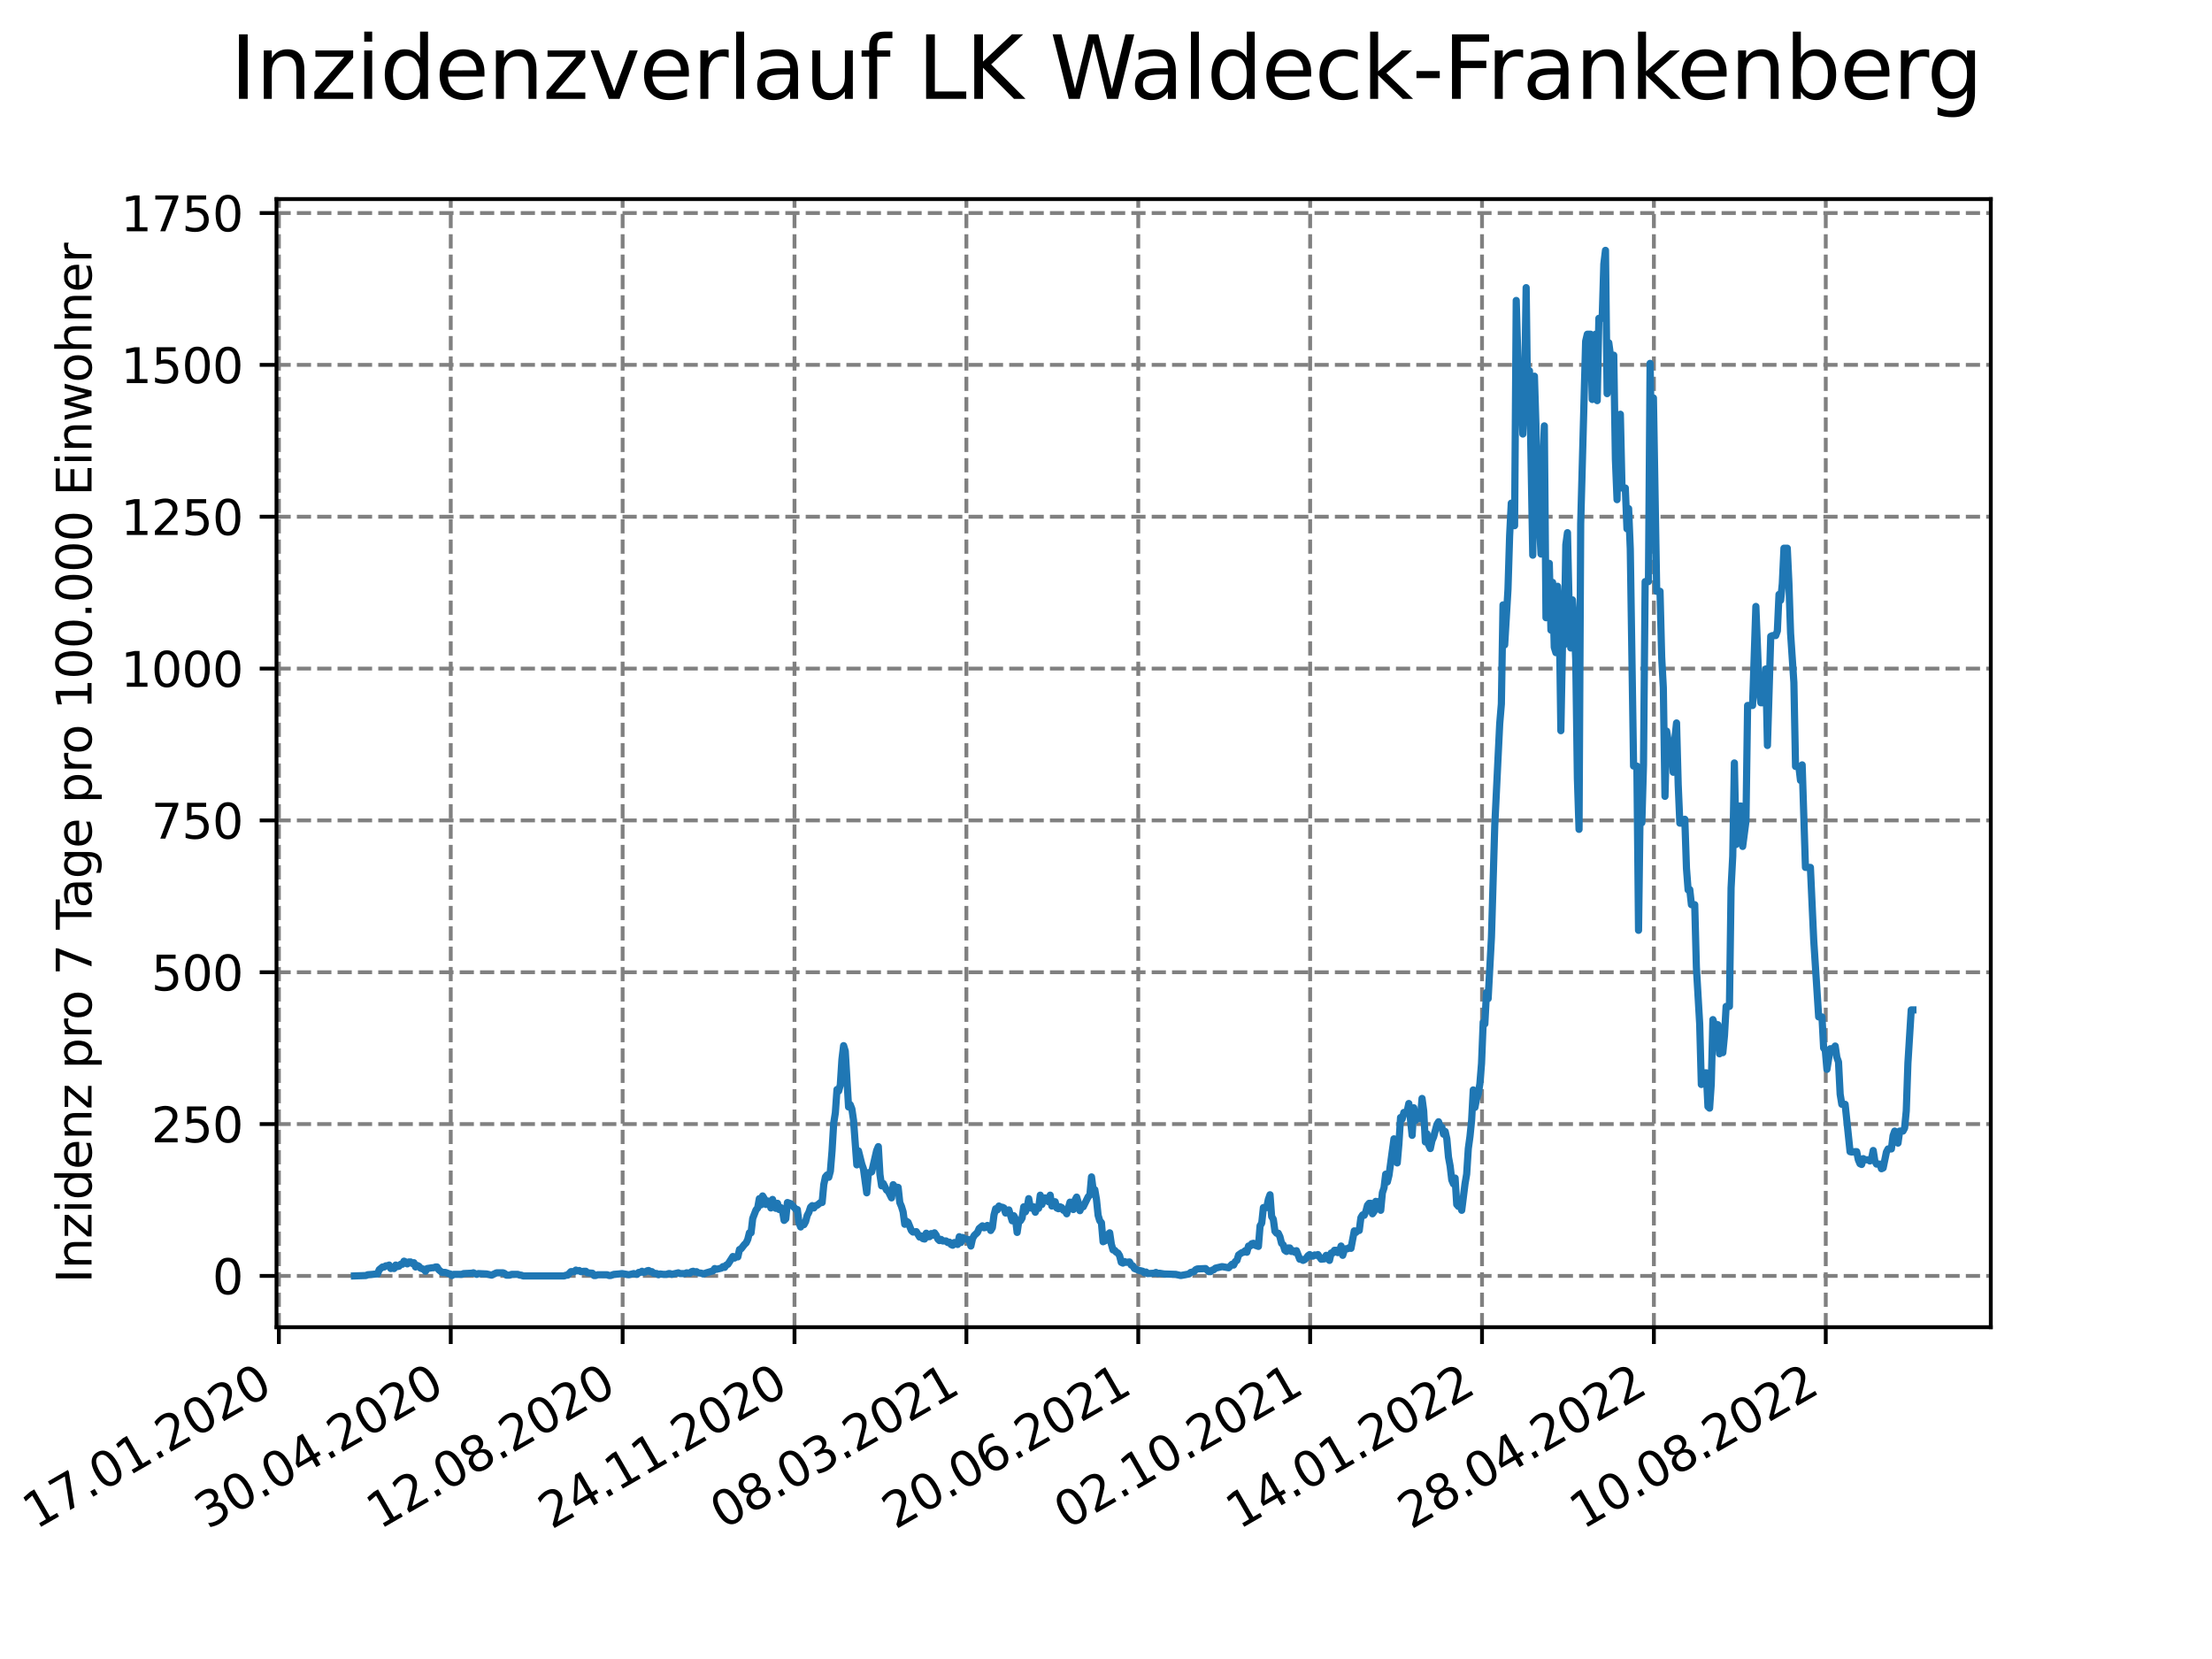 <?xml version="1.0" encoding="utf-8" standalone="no"?>
<!DOCTYPE svg PUBLIC "-//W3C//DTD SVG 1.1//EN"
  "http://www.w3.org/Graphics/SVG/1.1/DTD/svg11.dtd">
<svg xmlns:xlink="http://www.w3.org/1999/xlink" width="460.8pt" height="345.6pt" viewBox="0 0 460.8 345.6" xmlns="http://www.w3.org/2000/svg" version="1.1">
 <defs>
  <style type="text/css">*{stroke-linejoin: round; stroke-linecap: butt}</style>
 </defs>
 <g id="figure_1">
  <g id="patch_1">
   <path d="M 0 345.6 
L 460.8 345.6 
L 460.8 0 
L 0 0 
z
" style="fill: #ffffff"/>
  </g>
  <g id="axes_1">
   <g id="patch_2">
    <path d="M 57.6 276.48 
L 414.72 276.48 
L 414.72 41.472 
L 57.6 41.472 
z
" style="fill: #ffffff"/>
   </g>
   <g id="matplotlib.axis_1">
    <g id="xtick_1">
     <g id="line2d_1">
      <path d="M 58.096 276.48 
L 58.096 41.472 
" clip-path="url(#pa88c3875a6)" style="fill: none; stroke-dasharray: 2.96,1.28; stroke-dashoffset: 0; stroke: #808080; stroke-width: 0.8"/>
     </g>
     <g id="line2d_2">
      <defs>
       <path id="ma8e3bc8c61" d="M 0 0 
L 0 3.5 
" style="stroke: #000000; stroke-width: 0.8"/>
      </defs>
      <g>
       <use xlink:href="#ma8e3bc8c61" x="58.096" y="276.48" style="stroke: #000000; stroke-width: 0.8"/>
      </g>
     </g>
     <g id="text_1">
      <!-- 17.01.2020 -->
      <g transform="translate(7.471 318.689) rotate(-30) scale(0.1 -0.1)">
       <defs>
        <path id="DejaVuSans-31" d="M 794 531 
L 1825 531 
L 1825 4091 
L 703 3866 
L 703 4441 
L 1819 4666 
L 2450 4666 
L 2450 531 
L 3481 531 
L 3481 0 
L 794 0 
L 794 531 
z
" transform="scale(0.016)"/>
        <path id="DejaVuSans-37" d="M 525 4666 
L 3525 4666 
L 3525 4397 
L 1831 0 
L 1172 0 
L 2766 4134 
L 525 4134 
L 525 4666 
z
" transform="scale(0.016)"/>
        <path id="DejaVuSans-2e" d="M 684 794 
L 1344 794 
L 1344 0 
L 684 0 
L 684 794 
z
" transform="scale(0.016)"/>
        <path id="DejaVuSans-30" d="M 2034 4250 
Q 1547 4250 1301 3770 
Q 1056 3291 1056 2328 
Q 1056 1369 1301 889 
Q 1547 409 2034 409 
Q 2525 409 2770 889 
Q 3016 1369 3016 2328 
Q 3016 3291 2770 3770 
Q 2525 4250 2034 4250 
z
M 2034 4750 
Q 2819 4750 3233 4129 
Q 3647 3509 3647 2328 
Q 3647 1150 3233 529 
Q 2819 -91 2034 -91 
Q 1250 -91 836 529 
Q 422 1150 422 2328 
Q 422 3509 836 4129 
Q 1250 4750 2034 4750 
z
" transform="scale(0.016)"/>
        <path id="DejaVuSans-32" d="M 1228 531 
L 3431 531 
L 3431 0 
L 469 0 
L 469 531 
Q 828 903 1448 1529 
Q 2069 2156 2228 2338 
Q 2531 2678 2651 2914 
Q 2772 3150 2772 3378 
Q 2772 3750 2511 3984 
Q 2250 4219 1831 4219 
Q 1534 4219 1204 4116 
Q 875 4013 500 3803 
L 500 4441 
Q 881 4594 1212 4672 
Q 1544 4750 1819 4750 
Q 2544 4750 2975 4387 
Q 3406 4025 3406 3419 
Q 3406 3131 3298 2873 
Q 3191 2616 2906 2266 
Q 2828 2175 2409 1742 
Q 1991 1309 1228 531 
z
" transform="scale(0.016)"/>
       </defs>
       <use xlink:href="#DejaVuSans-31"/>
       <use xlink:href="#DejaVuSans-37" x="63.623"/>
       <use xlink:href="#DejaVuSans-2e" x="127.246"/>
       <use xlink:href="#DejaVuSans-30" x="159.033"/>
       <use xlink:href="#DejaVuSans-31" x="222.656"/>
       <use xlink:href="#DejaVuSans-2e" x="286.279"/>
       <use xlink:href="#DejaVuSans-32" x="318.066"/>
       <use xlink:href="#DejaVuSans-30" x="381.689"/>
       <use xlink:href="#DejaVuSans-32" x="445.312"/>
       <use xlink:href="#DejaVuSans-30" x="508.936"/>
      </g>
     </g>
    </g>
    <g id="xtick_2">
     <g id="line2d_3">
      <path d="M 93.901 276.48 
L 93.901 41.472 
" clip-path="url(#pa88c3875a6)" style="fill: none; stroke-dasharray: 2.96,1.28; stroke-dashoffset: 0; stroke: #808080; stroke-width: 0.8"/>
     </g>
     <g id="line2d_4">
      <g>
       <use xlink:href="#ma8e3bc8c61" x="93.901" y="276.48" style="stroke: #000000; stroke-width: 0.8"/>
      </g>
     </g>
     <g id="text_2">
      <!-- 30.04.2020 -->
      <g transform="translate(43.276 318.689) rotate(-30) scale(0.1 -0.1)">
       <defs>
        <path id="DejaVuSans-33" d="M 2597 2516 
Q 3050 2419 3304 2112 
Q 3559 1806 3559 1356 
Q 3559 666 3084 287 
Q 2609 -91 1734 -91 
Q 1441 -91 1130 -33 
Q 819 25 488 141 
L 488 750 
Q 750 597 1062 519 
Q 1375 441 1716 441 
Q 2309 441 2620 675 
Q 2931 909 2931 1356 
Q 2931 1769 2642 2001 
Q 2353 2234 1838 2234 
L 1294 2234 
L 1294 2753 
L 1863 2753 
Q 2328 2753 2575 2939 
Q 2822 3125 2822 3475 
Q 2822 3834 2567 4026 
Q 2313 4219 1838 4219 
Q 1578 4219 1281 4162 
Q 984 4106 628 3988 
L 628 4550 
Q 988 4650 1302 4700 
Q 1616 4750 1894 4750 
Q 2613 4750 3031 4423 
Q 3450 4097 3450 3541 
Q 3450 3153 3228 2886 
Q 3006 2619 2597 2516 
z
" transform="scale(0.016)"/>
        <path id="DejaVuSans-34" d="M 2419 4116 
L 825 1625 
L 2419 1625 
L 2419 4116 
z
M 2253 4666 
L 3047 4666 
L 3047 1625 
L 3713 1625 
L 3713 1100 
L 3047 1100 
L 3047 0 
L 2419 0 
L 2419 1100 
L 313 1100 
L 313 1709 
L 2253 4666 
z
" transform="scale(0.016)"/>
       </defs>
       <use xlink:href="#DejaVuSans-33"/>
       <use xlink:href="#DejaVuSans-30" x="63.623"/>
       <use xlink:href="#DejaVuSans-2e" x="127.246"/>
       <use xlink:href="#DejaVuSans-30" x="159.033"/>
       <use xlink:href="#DejaVuSans-34" x="222.656"/>
       <use xlink:href="#DejaVuSans-2e" x="286.279"/>
       <use xlink:href="#DejaVuSans-32" x="318.066"/>
       <use xlink:href="#DejaVuSans-30" x="381.689"/>
       <use xlink:href="#DejaVuSans-32" x="445.312"/>
       <use xlink:href="#DejaVuSans-30" x="508.936"/>
      </g>
     </g>
    </g>
    <g id="xtick_3">
     <g id="line2d_5">
      <path d="M 129.706 276.48 
L 129.706 41.472 
" clip-path="url(#pa88c3875a6)" style="fill: none; stroke-dasharray: 2.96,1.28; stroke-dashoffset: 0; stroke: #808080; stroke-width: 0.8"/>
     </g>
     <g id="line2d_6">
      <g>
       <use xlink:href="#ma8e3bc8c61" x="129.706" y="276.48" style="stroke: #000000; stroke-width: 0.8"/>
      </g>
     </g>
     <g id="text_3">
      <!-- 12.08.2020 -->
      <g transform="translate(79.081 318.689) rotate(-30) scale(0.1 -0.1)">
       <defs>
        <path id="DejaVuSans-38" d="M 2034 2216 
Q 1584 2216 1326 1975 
Q 1069 1734 1069 1313 
Q 1069 891 1326 650 
Q 1584 409 2034 409 
Q 2484 409 2743 651 
Q 3003 894 3003 1313 
Q 3003 1734 2745 1975 
Q 2488 2216 2034 2216 
z
M 1403 2484 
Q 997 2584 770 2862 
Q 544 3141 544 3541 
Q 544 4100 942 4425 
Q 1341 4750 2034 4750 
Q 2731 4750 3128 4425 
Q 3525 4100 3525 3541 
Q 3525 3141 3298 2862 
Q 3072 2584 2669 2484 
Q 3125 2378 3379 2068 
Q 3634 1759 3634 1313 
Q 3634 634 3220 271 
Q 2806 -91 2034 -91 
Q 1263 -91 848 271 
Q 434 634 434 1313 
Q 434 1759 690 2068 
Q 947 2378 1403 2484 
z
M 1172 3481 
Q 1172 3119 1398 2916 
Q 1625 2713 2034 2713 
Q 2441 2713 2670 2916 
Q 2900 3119 2900 3481 
Q 2900 3844 2670 4047 
Q 2441 4250 2034 4250 
Q 1625 4250 1398 4047 
Q 1172 3844 1172 3481 
z
" transform="scale(0.016)"/>
       </defs>
       <use xlink:href="#DejaVuSans-31"/>
       <use xlink:href="#DejaVuSans-32" x="63.623"/>
       <use xlink:href="#DejaVuSans-2e" x="127.246"/>
       <use xlink:href="#DejaVuSans-30" x="159.033"/>
       <use xlink:href="#DejaVuSans-38" x="222.656"/>
       <use xlink:href="#DejaVuSans-2e" x="286.279"/>
       <use xlink:href="#DejaVuSans-32" x="318.066"/>
       <use xlink:href="#DejaVuSans-30" x="381.689"/>
       <use xlink:href="#DejaVuSans-32" x="445.312"/>
       <use xlink:href="#DejaVuSans-30" x="508.936"/>
      </g>
     </g>
    </g>
    <g id="xtick_4">
     <g id="line2d_7">
      <path d="M 165.511 276.48 
L 165.511 41.472 
" clip-path="url(#pa88c3875a6)" style="fill: none; stroke-dasharray: 2.96,1.28; stroke-dashoffset: 0; stroke: #808080; stroke-width: 0.8"/>
     </g>
     <g id="line2d_8">
      <g>
       <use xlink:href="#ma8e3bc8c61" x="165.511" y="276.48" style="stroke: #000000; stroke-width: 0.8"/>
      </g>
     </g>
     <g id="text_4">
      <!-- 24.11.2020 -->
      <g transform="translate(114.886 318.689) rotate(-30) scale(0.1 -0.1)">
       <use xlink:href="#DejaVuSans-32"/>
       <use xlink:href="#DejaVuSans-34" x="63.623"/>
       <use xlink:href="#DejaVuSans-2e" x="127.246"/>
       <use xlink:href="#DejaVuSans-31" x="159.033"/>
       <use xlink:href="#DejaVuSans-31" x="222.656"/>
       <use xlink:href="#DejaVuSans-2e" x="286.279"/>
       <use xlink:href="#DejaVuSans-32" x="318.066"/>
       <use xlink:href="#DejaVuSans-30" x="381.689"/>
       <use xlink:href="#DejaVuSans-32" x="445.312"/>
       <use xlink:href="#DejaVuSans-30" x="508.936"/>
      </g>
     </g>
    </g>
    <g id="xtick_5">
     <g id="line2d_9">
      <path d="M 201.316 276.48 
L 201.316 41.472 
" clip-path="url(#pa88c3875a6)" style="fill: none; stroke-dasharray: 2.96,1.28; stroke-dashoffset: 0; stroke: #808080; stroke-width: 0.8"/>
     </g>
     <g id="line2d_10">
      <g>
       <use xlink:href="#ma8e3bc8c61" x="201.316" y="276.48" style="stroke: #000000; stroke-width: 0.8"/>
      </g>
     </g>
     <g id="text_5">
      <!-- 08.03.2021 -->
      <g transform="translate(150.691 318.689) rotate(-30) scale(0.1 -0.1)">
       <use xlink:href="#DejaVuSans-30"/>
       <use xlink:href="#DejaVuSans-38" x="63.623"/>
       <use xlink:href="#DejaVuSans-2e" x="127.246"/>
       <use xlink:href="#DejaVuSans-30" x="159.033"/>
       <use xlink:href="#DejaVuSans-33" x="222.656"/>
       <use xlink:href="#DejaVuSans-2e" x="286.279"/>
       <use xlink:href="#DejaVuSans-32" x="318.066"/>
       <use xlink:href="#DejaVuSans-30" x="381.689"/>
       <use xlink:href="#DejaVuSans-32" x="445.312"/>
       <use xlink:href="#DejaVuSans-31" x="508.936"/>
      </g>
     </g>
    </g>
    <g id="xtick_6">
     <g id="line2d_11">
      <path d="M 237.121 276.48 
L 237.121 41.472 
" clip-path="url(#pa88c3875a6)" style="fill: none; stroke-dasharray: 2.96,1.28; stroke-dashoffset: 0; stroke: #808080; stroke-width: 0.8"/>
     </g>
     <g id="line2d_12">
      <g>
       <use xlink:href="#ma8e3bc8c61" x="237.121" y="276.48" style="stroke: #000000; stroke-width: 0.8"/>
      </g>
     </g>
     <g id="text_6">
      <!-- 20.06.2021 -->
      <g transform="translate(186.496 318.689) rotate(-30) scale(0.1 -0.1)">
       <defs>
        <path id="DejaVuSans-36" d="M 2113 2584 
Q 1688 2584 1439 2293 
Q 1191 2003 1191 1497 
Q 1191 994 1439 701 
Q 1688 409 2113 409 
Q 2538 409 2786 701 
Q 3034 994 3034 1497 
Q 3034 2003 2786 2293 
Q 2538 2584 2113 2584 
z
M 3366 4563 
L 3366 3988 
Q 3128 4100 2886 4159 
Q 2644 4219 2406 4219 
Q 1781 4219 1451 3797 
Q 1122 3375 1075 2522 
Q 1259 2794 1537 2939 
Q 1816 3084 2150 3084 
Q 2853 3084 3261 2657 
Q 3669 2231 3669 1497 
Q 3669 778 3244 343 
Q 2819 -91 2113 -91 
Q 1303 -91 875 529 
Q 447 1150 447 2328 
Q 447 3434 972 4092 
Q 1497 4750 2381 4750 
Q 2619 4750 2861 4703 
Q 3103 4656 3366 4563 
z
" transform="scale(0.016)"/>
       </defs>
       <use xlink:href="#DejaVuSans-32"/>
       <use xlink:href="#DejaVuSans-30" x="63.623"/>
       <use xlink:href="#DejaVuSans-2e" x="127.246"/>
       <use xlink:href="#DejaVuSans-30" x="159.033"/>
       <use xlink:href="#DejaVuSans-36" x="222.656"/>
       <use xlink:href="#DejaVuSans-2e" x="286.279"/>
       <use xlink:href="#DejaVuSans-32" x="318.066"/>
       <use xlink:href="#DejaVuSans-30" x="381.689"/>
       <use xlink:href="#DejaVuSans-32" x="445.312"/>
       <use xlink:href="#DejaVuSans-31" x="508.936"/>
      </g>
     </g>
    </g>
    <g id="xtick_7">
     <g id="line2d_13">
      <path d="M 272.926 276.48 
L 272.926 41.472 
" clip-path="url(#pa88c3875a6)" style="fill: none; stroke-dasharray: 2.96,1.28; stroke-dashoffset: 0; stroke: #808080; stroke-width: 0.8"/>
     </g>
     <g id="line2d_14">
      <g>
       <use xlink:href="#ma8e3bc8c61" x="272.926" y="276.48" style="stroke: #000000; stroke-width: 0.8"/>
      </g>
     </g>
     <g id="text_7">
      <!-- 02.10.2021 -->
      <g transform="translate(222.301 318.689) rotate(-30) scale(0.1 -0.1)">
       <use xlink:href="#DejaVuSans-30"/>
       <use xlink:href="#DejaVuSans-32" x="63.623"/>
       <use xlink:href="#DejaVuSans-2e" x="127.246"/>
       <use xlink:href="#DejaVuSans-31" x="159.033"/>
       <use xlink:href="#DejaVuSans-30" x="222.656"/>
       <use xlink:href="#DejaVuSans-2e" x="286.279"/>
       <use xlink:href="#DejaVuSans-32" x="318.066"/>
       <use xlink:href="#DejaVuSans-30" x="381.689"/>
       <use xlink:href="#DejaVuSans-32" x="445.312"/>
       <use xlink:href="#DejaVuSans-31" x="508.936"/>
      </g>
     </g>
    </g>
    <g id="xtick_8">
     <g id="line2d_15">
      <path d="M 308.731 276.48 
L 308.731 41.472 
" clip-path="url(#pa88c3875a6)" style="fill: none; stroke-dasharray: 2.96,1.28; stroke-dashoffset: 0; stroke: #808080; stroke-width: 0.8"/>
     </g>
     <g id="line2d_16">
      <g>
       <use xlink:href="#ma8e3bc8c61" x="308.731" y="276.48" style="stroke: #000000; stroke-width: 0.8"/>
      </g>
     </g>
     <g id="text_8">
      <!-- 14.01.2022 -->
      <g transform="translate(258.106 318.689) rotate(-30) scale(0.1 -0.1)">
       <use xlink:href="#DejaVuSans-31"/>
       <use xlink:href="#DejaVuSans-34" x="63.623"/>
       <use xlink:href="#DejaVuSans-2e" x="127.246"/>
       <use xlink:href="#DejaVuSans-30" x="159.033"/>
       <use xlink:href="#DejaVuSans-31" x="222.656"/>
       <use xlink:href="#DejaVuSans-2e" x="286.279"/>
       <use xlink:href="#DejaVuSans-32" x="318.066"/>
       <use xlink:href="#DejaVuSans-30" x="381.689"/>
       <use xlink:href="#DejaVuSans-32" x="445.312"/>
       <use xlink:href="#DejaVuSans-32" x="508.936"/>
      </g>
     </g>
    </g>
    <g id="xtick_9">
     <g id="line2d_17">
      <path d="M 344.536 276.48 
L 344.536 41.472 
" clip-path="url(#pa88c3875a6)" style="fill: none; stroke-dasharray: 2.96,1.28; stroke-dashoffset: 0; stroke: #808080; stroke-width: 0.8"/>
     </g>
     <g id="line2d_18">
      <g>
       <use xlink:href="#ma8e3bc8c61" x="344.536" y="276.48" style="stroke: #000000; stroke-width: 0.8"/>
      </g>
     </g>
     <g id="text_9">
      <!-- 28.04.2022 -->
      <g transform="translate(293.911 318.689) rotate(-30) scale(0.1 -0.1)">
       <use xlink:href="#DejaVuSans-32"/>
       <use xlink:href="#DejaVuSans-38" x="63.623"/>
       <use xlink:href="#DejaVuSans-2e" x="127.246"/>
       <use xlink:href="#DejaVuSans-30" x="159.033"/>
       <use xlink:href="#DejaVuSans-34" x="222.656"/>
       <use xlink:href="#DejaVuSans-2e" x="286.279"/>
       <use xlink:href="#DejaVuSans-32" x="318.066"/>
       <use xlink:href="#DejaVuSans-30" x="381.689"/>
       <use xlink:href="#DejaVuSans-32" x="445.312"/>
       <use xlink:href="#DejaVuSans-32" x="508.936"/>
      </g>
     </g>
    </g>
    <g id="xtick_10">
     <g id="line2d_19">
      <path d="M 380.341 276.48 
L 380.341 41.472 
" clip-path="url(#pa88c3875a6)" style="fill: none; stroke-dasharray: 2.96,1.28; stroke-dashoffset: 0; stroke: #808080; stroke-width: 0.8"/>
     </g>
     <g id="line2d_20">
      <g>
       <use xlink:href="#ma8e3bc8c61" x="380.341" y="276.48" style="stroke: #000000; stroke-width: 0.8"/>
      </g>
     </g>
     <g id="text_10">
      <!-- 10.08.2022 -->
      <g transform="translate(329.716 318.689) rotate(-30) scale(0.1 -0.1)">
       <use xlink:href="#DejaVuSans-31"/>
       <use xlink:href="#DejaVuSans-30" x="63.623"/>
       <use xlink:href="#DejaVuSans-2e" x="127.246"/>
       <use xlink:href="#DejaVuSans-30" x="159.033"/>
       <use xlink:href="#DejaVuSans-38" x="222.656"/>
       <use xlink:href="#DejaVuSans-2e" x="286.279"/>
       <use xlink:href="#DejaVuSans-32" x="318.066"/>
       <use xlink:href="#DejaVuSans-30" x="381.689"/>
       <use xlink:href="#DejaVuSans-32" x="445.312"/>
       <use xlink:href="#DejaVuSans-32" x="508.936"/>
      </g>
     </g>
    </g>
   </g>
   <g id="matplotlib.axis_2">
    <g id="ytick_1">
     <g id="line2d_21">
      <path d="M 57.6 265.798 
L 414.72 265.798 
" clip-path="url(#pa88c3875a6)" style="fill: none; stroke-dasharray: 2.96,1.28; stroke-dashoffset: 0; stroke: #808080; stroke-width: 0.8"/>
     </g>
     <g id="line2d_22">
      <defs>
       <path id="mb68a4a56f2" d="M 0 0 
L -3.5 0 
" style="stroke: #000000; stroke-width: 0.8"/>
      </defs>
      <g>
       <use xlink:href="#mb68a4a56f2" x="57.6" y="265.798" style="stroke: #000000; stroke-width: 0.8"/>
      </g>
     </g>
     <g id="text_11">
      <!-- 0 -->
      <g transform="translate(44.237 269.597) scale(0.1 -0.1)">
       <use xlink:href="#DejaVuSans-30"/>
      </g>
     </g>
    </g>
    <g id="ytick_2">
     <g id="line2d_23">
      <path d="M 57.6 234.167 
L 414.72 234.167 
" clip-path="url(#pa88c3875a6)" style="fill: none; stroke-dasharray: 2.96,1.28; stroke-dashoffset: 0; stroke: #808080; stroke-width: 0.8"/>
     </g>
     <g id="line2d_24">
      <g>
       <use xlink:href="#mb68a4a56f2" x="57.6" y="234.167" style="stroke: #000000; stroke-width: 0.8"/>
      </g>
     </g>
     <g id="text_12">
      <!-- 250 -->
      <g transform="translate(31.512 237.966) scale(0.1 -0.1)">
       <defs>
        <path id="DejaVuSans-35" d="M 691 4666 
L 3169 4666 
L 3169 4134 
L 1269 4134 
L 1269 2991 
Q 1406 3038 1543 3061 
Q 1681 3084 1819 3084 
Q 2600 3084 3056 2656 
Q 3513 2228 3513 1497 
Q 3513 744 3044 326 
Q 2575 -91 1722 -91 
Q 1428 -91 1123 -41 
Q 819 9 494 109 
L 494 744 
Q 775 591 1075 516 
Q 1375 441 1709 441 
Q 2250 441 2565 725 
Q 2881 1009 2881 1497 
Q 2881 1984 2565 2268 
Q 2250 2553 1709 2553 
Q 1456 2553 1204 2497 
Q 953 2441 691 2322 
L 691 4666 
z
" transform="scale(0.016)"/>
       </defs>
       <use xlink:href="#DejaVuSans-32"/>
       <use xlink:href="#DejaVuSans-35" x="63.623"/>
       <use xlink:href="#DejaVuSans-30" x="127.246"/>
      </g>
     </g>
    </g>
    <g id="ytick_3">
     <g id="line2d_25">
      <path d="M 57.6 202.536 
L 414.72 202.536 
" clip-path="url(#pa88c3875a6)" style="fill: none; stroke-dasharray: 2.96,1.28; stroke-dashoffset: 0; stroke: #808080; stroke-width: 0.8"/>
     </g>
     <g id="line2d_26">
      <g>
       <use xlink:href="#mb68a4a56f2" x="57.6" y="202.536" style="stroke: #000000; stroke-width: 0.8"/>
      </g>
     </g>
     <g id="text_13">
      <!-- 500 -->
      <g transform="translate(31.512 206.335) scale(0.1 -0.1)">
       <use xlink:href="#DejaVuSans-35"/>
       <use xlink:href="#DejaVuSans-30" x="63.623"/>
       <use xlink:href="#DejaVuSans-30" x="127.246"/>
      </g>
     </g>
    </g>
    <g id="ytick_4">
     <g id="line2d_27">
      <path d="M 57.6 170.904 
L 414.72 170.904 
" clip-path="url(#pa88c3875a6)" style="fill: none; stroke-dasharray: 2.96,1.28; stroke-dashoffset: 0; stroke: #808080; stroke-width: 0.8"/>
     </g>
     <g id="line2d_28">
      <g>
       <use xlink:href="#mb68a4a56f2" x="57.6" y="170.904" style="stroke: #000000; stroke-width: 0.8"/>
      </g>
     </g>
     <g id="text_14">
      <!-- 750 -->
      <g transform="translate(31.512 174.704) scale(0.1 -0.1)">
       <use xlink:href="#DejaVuSans-37"/>
       <use xlink:href="#DejaVuSans-35" x="63.623"/>
       <use xlink:href="#DejaVuSans-30" x="127.246"/>
      </g>
     </g>
    </g>
    <g id="ytick_5">
     <g id="line2d_29">
      <path d="M 57.6 139.273 
L 414.72 139.273 
" clip-path="url(#pa88c3875a6)" style="fill: none; stroke-dasharray: 2.96,1.28; stroke-dashoffset: 0; stroke: #808080; stroke-width: 0.8"/>
     </g>
     <g id="line2d_30">
      <g>
       <use xlink:href="#mb68a4a56f2" x="57.6" y="139.273" style="stroke: #000000; stroke-width: 0.8"/>
      </g>
     </g>
     <g id="text_15">
      <!-- 1000 -->
      <g transform="translate(25.15 143.072) scale(0.1 -0.1)">
       <use xlink:href="#DejaVuSans-31"/>
       <use xlink:href="#DejaVuSans-30" x="63.623"/>
       <use xlink:href="#DejaVuSans-30" x="127.246"/>
       <use xlink:href="#DejaVuSans-30" x="190.869"/>
      </g>
     </g>
    </g>
    <g id="ytick_6">
     <g id="line2d_31">
      <path d="M 57.6 107.642 
L 414.72 107.642 
" clip-path="url(#pa88c3875a6)" style="fill: none; stroke-dasharray: 2.96,1.28; stroke-dashoffset: 0; stroke: #808080; stroke-width: 0.8"/>
     </g>
     <g id="line2d_32">
      <g>
       <use xlink:href="#mb68a4a56f2" x="57.6" y="107.642" style="stroke: #000000; stroke-width: 0.8"/>
      </g>
     </g>
     <g id="text_16">
      <!-- 1250 -->
      <g transform="translate(25.15 111.441) scale(0.1 -0.1)">
       <use xlink:href="#DejaVuSans-31"/>
       <use xlink:href="#DejaVuSans-32" x="63.623"/>
       <use xlink:href="#DejaVuSans-35" x="127.246"/>
       <use xlink:href="#DejaVuSans-30" x="190.869"/>
      </g>
     </g>
    </g>
    <g id="ytick_7">
     <g id="line2d_33">
      <path d="M 57.6 76.011 
L 414.72 76.011 
" clip-path="url(#pa88c3875a6)" style="fill: none; stroke-dasharray: 2.96,1.28; stroke-dashoffset: 0; stroke: #808080; stroke-width: 0.8"/>
     </g>
     <g id="line2d_34">
      <g>
       <use xlink:href="#mb68a4a56f2" x="57.6" y="76.011" style="stroke: #000000; stroke-width: 0.8"/>
      </g>
     </g>
     <g id="text_17">
      <!-- 1500 -->
      <g transform="translate(25.15 79.81) scale(0.1 -0.1)">
       <use xlink:href="#DejaVuSans-31"/>
       <use xlink:href="#DejaVuSans-35" x="63.623"/>
       <use xlink:href="#DejaVuSans-30" x="127.246"/>
       <use xlink:href="#DejaVuSans-30" x="190.869"/>
      </g>
     </g>
    </g>
    <g id="ytick_8">
     <g id="line2d_35">
      <path d="M 57.6 44.38 
L 414.72 44.38 
" clip-path="url(#pa88c3875a6)" style="fill: none; stroke-dasharray: 2.96,1.28; stroke-dashoffset: 0; stroke: #808080; stroke-width: 0.8"/>
     </g>
     <g id="line2d_36">
      <g>
       <use xlink:href="#mb68a4a56f2" x="57.6" y="44.38" style="stroke: #000000; stroke-width: 0.8"/>
      </g>
     </g>
     <g id="text_18">
      <!-- 1750 -->
      <g transform="translate(25.15 48.179) scale(0.1 -0.1)">
       <use xlink:href="#DejaVuSans-31"/>
       <use xlink:href="#DejaVuSans-37" x="63.623"/>
       <use xlink:href="#DejaVuSans-35" x="127.246"/>
       <use xlink:href="#DejaVuSans-30" x="190.869"/>
      </g>
     </g>
    </g>
    <g id="text_19">
     <!-- Inzidenz pro 7 Tage pro 100.000 Einwohner -->
     <g transform="translate(19.07 267.301) rotate(-90) scale(0.1 -0.1)">
      <defs>
       <path id="DejaVuSans-49" d="M 628 4666 
L 1259 4666 
L 1259 0 
L 628 0 
L 628 4666 
z
" transform="scale(0.016)"/>
       <path id="DejaVuSans-6e" d="M 3513 2113 
L 3513 0 
L 2938 0 
L 2938 2094 
Q 2938 2591 2744 2837 
Q 2550 3084 2163 3084 
Q 1697 3084 1428 2787 
Q 1159 2491 1159 1978 
L 1159 0 
L 581 0 
L 581 3500 
L 1159 3500 
L 1159 2956 
Q 1366 3272 1645 3428 
Q 1925 3584 2291 3584 
Q 2894 3584 3203 3211 
Q 3513 2838 3513 2113 
z
" transform="scale(0.016)"/>
       <path id="DejaVuSans-7a" d="M 353 3500 
L 3084 3500 
L 3084 2975 
L 922 459 
L 3084 459 
L 3084 0 
L 275 0 
L 275 525 
L 2438 3041 
L 353 3041 
L 353 3500 
z
" transform="scale(0.016)"/>
       <path id="DejaVuSans-69" d="M 603 3500 
L 1178 3500 
L 1178 0 
L 603 0 
L 603 3500 
z
M 603 4863 
L 1178 4863 
L 1178 4134 
L 603 4134 
L 603 4863 
z
" transform="scale(0.016)"/>
       <path id="DejaVuSans-64" d="M 2906 2969 
L 2906 4863 
L 3481 4863 
L 3481 0 
L 2906 0 
L 2906 525 
Q 2725 213 2448 61 
Q 2172 -91 1784 -91 
Q 1150 -91 751 415 
Q 353 922 353 1747 
Q 353 2572 751 3078 
Q 1150 3584 1784 3584 
Q 2172 3584 2448 3432 
Q 2725 3281 2906 2969 
z
M 947 1747 
Q 947 1113 1208 752 
Q 1469 391 1925 391 
Q 2381 391 2643 752 
Q 2906 1113 2906 1747 
Q 2906 2381 2643 2742 
Q 2381 3103 1925 3103 
Q 1469 3103 1208 2742 
Q 947 2381 947 1747 
z
" transform="scale(0.016)"/>
       <path id="DejaVuSans-65" d="M 3597 1894 
L 3597 1613 
L 953 1613 
Q 991 1019 1311 708 
Q 1631 397 2203 397 
Q 2534 397 2845 478 
Q 3156 559 3463 722 
L 3463 178 
Q 3153 47 2828 -22 
Q 2503 -91 2169 -91 
Q 1331 -91 842 396 
Q 353 884 353 1716 
Q 353 2575 817 3079 
Q 1281 3584 2069 3584 
Q 2775 3584 3186 3129 
Q 3597 2675 3597 1894 
z
M 3022 2063 
Q 3016 2534 2758 2815 
Q 2500 3097 2075 3097 
Q 1594 3097 1305 2825 
Q 1016 2553 972 2059 
L 3022 2063 
z
" transform="scale(0.016)"/>
       <path id="DejaVuSans-20" transform="scale(0.016)"/>
       <path id="DejaVuSans-70" d="M 1159 525 
L 1159 -1331 
L 581 -1331 
L 581 3500 
L 1159 3500 
L 1159 2969 
Q 1341 3281 1617 3432 
Q 1894 3584 2278 3584 
Q 2916 3584 3314 3078 
Q 3713 2572 3713 1747 
Q 3713 922 3314 415 
Q 2916 -91 2278 -91 
Q 1894 -91 1617 61 
Q 1341 213 1159 525 
z
M 3116 1747 
Q 3116 2381 2855 2742 
Q 2594 3103 2138 3103 
Q 1681 3103 1420 2742 
Q 1159 2381 1159 1747 
Q 1159 1113 1420 752 
Q 1681 391 2138 391 
Q 2594 391 2855 752 
Q 3116 1113 3116 1747 
z
" transform="scale(0.016)"/>
       <path id="DejaVuSans-72" d="M 2631 2963 
Q 2534 3019 2420 3045 
Q 2306 3072 2169 3072 
Q 1681 3072 1420 2755 
Q 1159 2438 1159 1844 
L 1159 0 
L 581 0 
L 581 3500 
L 1159 3500 
L 1159 2956 
Q 1341 3275 1631 3429 
Q 1922 3584 2338 3584 
Q 2397 3584 2469 3576 
Q 2541 3569 2628 3553 
L 2631 2963 
z
" transform="scale(0.016)"/>
       <path id="DejaVuSans-6f" d="M 1959 3097 
Q 1497 3097 1228 2736 
Q 959 2375 959 1747 
Q 959 1119 1226 758 
Q 1494 397 1959 397 
Q 2419 397 2687 759 
Q 2956 1122 2956 1747 
Q 2956 2369 2687 2733 
Q 2419 3097 1959 3097 
z
M 1959 3584 
Q 2709 3584 3137 3096 
Q 3566 2609 3566 1747 
Q 3566 888 3137 398 
Q 2709 -91 1959 -91 
Q 1206 -91 779 398 
Q 353 888 353 1747 
Q 353 2609 779 3096 
Q 1206 3584 1959 3584 
z
" transform="scale(0.016)"/>
       <path id="DejaVuSans-54" d="M -19 4666 
L 3928 4666 
L 3928 4134 
L 2272 4134 
L 2272 0 
L 1638 0 
L 1638 4134 
L -19 4134 
L -19 4666 
z
" transform="scale(0.016)"/>
       <path id="DejaVuSans-61" d="M 2194 1759 
Q 1497 1759 1228 1600 
Q 959 1441 959 1056 
Q 959 750 1161 570 
Q 1363 391 1709 391 
Q 2188 391 2477 730 
Q 2766 1069 2766 1631 
L 2766 1759 
L 2194 1759 
z
M 3341 1997 
L 3341 0 
L 2766 0 
L 2766 531 
Q 2569 213 2275 61 
Q 1981 -91 1556 -91 
Q 1019 -91 701 211 
Q 384 513 384 1019 
Q 384 1609 779 1909 
Q 1175 2209 1959 2209 
L 2766 2209 
L 2766 2266 
Q 2766 2663 2505 2880 
Q 2244 3097 1772 3097 
Q 1472 3097 1187 3025 
Q 903 2953 641 2809 
L 641 3341 
Q 956 3463 1253 3523 
Q 1550 3584 1831 3584 
Q 2591 3584 2966 3190 
Q 3341 2797 3341 1997 
z
" transform="scale(0.016)"/>
       <path id="DejaVuSans-67" d="M 2906 1791 
Q 2906 2416 2648 2759 
Q 2391 3103 1925 3103 
Q 1463 3103 1205 2759 
Q 947 2416 947 1791 
Q 947 1169 1205 825 
Q 1463 481 1925 481 
Q 2391 481 2648 825 
Q 2906 1169 2906 1791 
z
M 3481 434 
Q 3481 -459 3084 -895 
Q 2688 -1331 1869 -1331 
Q 1566 -1331 1297 -1286 
Q 1028 -1241 775 -1147 
L 775 -588 
Q 1028 -725 1275 -790 
Q 1522 -856 1778 -856 
Q 2344 -856 2625 -561 
Q 2906 -266 2906 331 
L 2906 616 
Q 2728 306 2450 153 
Q 2172 0 1784 0 
Q 1141 0 747 490 
Q 353 981 353 1791 
Q 353 2603 747 3093 
Q 1141 3584 1784 3584 
Q 2172 3584 2450 3431 
Q 2728 3278 2906 2969 
L 2906 3500 
L 3481 3500 
L 3481 434 
z
" transform="scale(0.016)"/>
       <path id="DejaVuSans-45" d="M 628 4666 
L 3578 4666 
L 3578 4134 
L 1259 4134 
L 1259 2753 
L 3481 2753 
L 3481 2222 
L 1259 2222 
L 1259 531 
L 3634 531 
L 3634 0 
L 628 0 
L 628 4666 
z
" transform="scale(0.016)"/>
       <path id="DejaVuSans-77" d="M 269 3500 
L 844 3500 
L 1563 769 
L 2278 3500 
L 2956 3500 
L 3675 769 
L 4391 3500 
L 4966 3500 
L 4050 0 
L 3372 0 
L 2619 2869 
L 1863 0 
L 1184 0 
L 269 3500 
z
" transform="scale(0.016)"/>
       <path id="DejaVuSans-68" d="M 3513 2113 
L 3513 0 
L 2938 0 
L 2938 2094 
Q 2938 2591 2744 2837 
Q 2550 3084 2163 3084 
Q 1697 3084 1428 2787 
Q 1159 2491 1159 1978 
L 1159 0 
L 581 0 
L 581 4863 
L 1159 4863 
L 1159 2956 
Q 1366 3272 1645 3428 
Q 1925 3584 2291 3584 
Q 2894 3584 3203 3211 
Q 3513 2838 3513 2113 
z
" transform="scale(0.016)"/>
      </defs>
      <use xlink:href="#DejaVuSans-49"/>
      <use xlink:href="#DejaVuSans-6e" x="29.492"/>
      <use xlink:href="#DejaVuSans-7a" x="92.871"/>
      <use xlink:href="#DejaVuSans-69" x="145.361"/>
      <use xlink:href="#DejaVuSans-64" x="173.145"/>
      <use xlink:href="#DejaVuSans-65" x="236.621"/>
      <use xlink:href="#DejaVuSans-6e" x="298.145"/>
      <use xlink:href="#DejaVuSans-7a" x="361.523"/>
      <use xlink:href="#DejaVuSans-20" x="414.014"/>
      <use xlink:href="#DejaVuSans-70" x="445.801"/>
      <use xlink:href="#DejaVuSans-72" x="509.277"/>
      <use xlink:href="#DejaVuSans-6f" x="548.141"/>
      <use xlink:href="#DejaVuSans-20" x="609.322"/>
      <use xlink:href="#DejaVuSans-37" x="641.109"/>
      <use xlink:href="#DejaVuSans-20" x="704.732"/>
      <use xlink:href="#DejaVuSans-54" x="736.52"/>
      <use xlink:href="#DejaVuSans-61" x="781.104"/>
      <use xlink:href="#DejaVuSans-67" x="842.383"/>
      <use xlink:href="#DejaVuSans-65" x="905.859"/>
      <use xlink:href="#DejaVuSans-20" x="967.383"/>
      <use xlink:href="#DejaVuSans-70" x="999.17"/>
      <use xlink:href="#DejaVuSans-72" x="1062.646"/>
      <use xlink:href="#DejaVuSans-6f" x="1101.51"/>
      <use xlink:href="#DejaVuSans-20" x="1162.691"/>
      <use xlink:href="#DejaVuSans-31" x="1194.479"/>
      <use xlink:href="#DejaVuSans-30" x="1258.102"/>
      <use xlink:href="#DejaVuSans-30" x="1321.725"/>
      <use xlink:href="#DejaVuSans-2e" x="1385.348"/>
      <use xlink:href="#DejaVuSans-30" x="1417.135"/>
      <use xlink:href="#DejaVuSans-30" x="1480.758"/>
      <use xlink:href="#DejaVuSans-30" x="1544.381"/>
      <use xlink:href="#DejaVuSans-20" x="1608.004"/>
      <use xlink:href="#DejaVuSans-45" x="1639.791"/>
      <use xlink:href="#DejaVuSans-69" x="1702.975"/>
      <use xlink:href="#DejaVuSans-6e" x="1730.758"/>
      <use xlink:href="#DejaVuSans-77" x="1794.137"/>
      <use xlink:href="#DejaVuSans-6f" x="1875.924"/>
      <use xlink:href="#DejaVuSans-68" x="1937.105"/>
      <use xlink:href="#DejaVuSans-6e" x="2000.484"/>
      <use xlink:href="#DejaVuSans-65" x="2063.863"/>
      <use xlink:href="#DejaVuSans-72" x="2125.387"/>
     </g>
    </g>
   </g>
   <g id="line2d_37">
    <path d="M 73.833 265.798 
L 76.243 265.717 
L 76.587 265.555 
L 77.62 265.474 
L 78.308 265.393 
L 78.653 265.393 
L 78.997 264.503 
L 79.685 263.937 
L 80.03 263.937 
L 80.374 263.695 
L 80.718 263.695 
L 81.063 263.533 
L 81.407 264.261 
L 81.751 264.18 
L 82.095 264.261 
L 82.44 263.533 
L 82.784 263.856 
L 83.128 263.775 
L 83.473 263.371 
L 83.817 263.371 
L 84.161 262.724 
L 84.505 262.886 
L 84.85 263.29 
L 85.194 262.886 
L 85.538 262.886 
L 85.882 263.209 
L 86.227 263.047 
L 86.571 263.937 
L 86.915 263.614 
L 87.26 263.775 
L 87.604 264.18 
L 88.292 264.423 
L 88.637 264.827 
L 88.981 264.261 
L 90.014 264.099 
L 90.358 264.099 
L 90.702 263.937 
L 91.047 263.937 
L 91.391 264.503 
L 92.079 265.07 
L 92.768 265.07 
L 93.457 265.312 
L 93.801 265.393 
L 94.145 265.717 
L 94.489 265.474 
L 96.211 265.474 
L 96.555 265.312 
L 98.276 265.232 
L 98.621 265.151 
L 99.309 265.474 
L 99.654 265.312 
L 101.375 265.393 
L 102.408 265.636 
L 103.441 265.151 
L 104.818 265.151 
L 105.162 265.312 
L 105.506 265.636 
L 106.195 265.636 
L 106.539 265.474 
L 107.916 265.474 
L 108.261 265.636 
L 108.605 265.636 
L 108.949 265.798 
L 117.556 265.798 
L 117.9 265.636 
L 118.245 265.636 
L 118.933 264.908 
L 119.622 264.908 
L 119.966 264.584 
L 120.31 264.746 
L 120.655 264.665 
L 120.999 264.908 
L 121.687 264.827 
L 122.032 264.827 
L 122.376 265.151 
L 123.409 265.232 
L 123.753 265.717 
L 124.097 265.717 
L 124.442 265.555 
L 126.507 265.555 
L 126.852 265.717 
L 127.196 265.717 
L 127.884 265.474 
L 128.917 265.393 
L 129.606 265.312 
L 130.983 265.555 
L 132.016 265.312 
L 132.704 265.474 
L 133.049 265.07 
L 133.393 265.07 
L 133.737 264.827 
L 134.081 265.07 
L 134.426 264.989 
L 134.77 264.746 
L 135.114 264.665 
L 135.459 264.908 
L 135.803 264.908 
L 136.147 265.232 
L 136.836 265.312 
L 137.18 265.555 
L 137.524 265.393 
L 138.213 265.474 
L 138.901 265.474 
L 139.246 265.312 
L 139.59 265.312 
L 139.934 265.474 
L 141.311 265.151 
L 141.656 265.312 
L 142.688 265.312 
L 143.033 265.151 
L 143.721 265.232 
L 144.066 264.908 
L 144.41 264.827 
L 144.754 264.989 
L 145.098 264.908 
L 145.443 265.151 
L 146.131 265.232 
L 146.475 265.393 
L 147.164 265.151 
L 148.541 264.746 
L 148.885 264.261 
L 149.23 264.423 
L 150.263 264.18 
L 150.607 263.856 
L 150.951 264.018 
L 151.295 263.533 
L 151.64 263.371 
L 152.672 261.753 
L 153.017 262.077 
L 153.361 261.753 
L 153.705 261.834 
L 154.05 260.297 
L 154.394 260.135 
L 155.082 259.245 
L 155.427 258.922 
L 155.771 258.194 
L 156.115 256.818 
L 156.46 256.818 
L 156.804 253.825 
L 157.492 252.046 
L 157.837 251.641 
L 158.181 249.7 
L 158.525 250.994 
L 158.869 249.133 
L 159.214 249.7 
L 159.558 250.913 
L 159.902 250.185 
L 160.247 250.266 
L 160.591 251.641 
L 160.935 249.862 
L 161.279 250.994 
L 161.624 251.722 
L 161.968 250.67 
L 162.312 251.965 
L 162.657 251.56 
L 163.001 252.207 
L 163.345 254.23 
L 163.689 253.906 
L 164.034 250.509 
L 164.722 250.751 
L 165.755 251.884 
L 166.099 251.965 
L 166.444 254.715 
L 166.788 255.605 
L 167.132 254.796 
L 167.476 255.12 
L 167.821 254.473 
L 168.165 253.178 
L 168.509 252.531 
L 168.854 251.479 
L 169.198 251.156 
L 169.542 251.641 
L 169.886 251.156 
L 170.231 251.075 
L 170.919 250.509 
L 171.264 250.509 
L 171.608 246.787 
L 171.952 245.17 
L 172.296 244.765 
L 172.641 245.25 
L 172.985 243.956 
L 173.329 239.75 
L 173.673 234.006 
L 174.018 231.822 
L 174.362 226.968 
L 174.706 227.292 
L 175.051 225.997 
L 175.395 220.658 
L 175.739 217.827 
L 176.083 218.96 
L 176.772 230.609 
L 177.116 230.123 
L 177.461 231.013 
L 177.805 233.359 
L 178.493 242.662 
L 178.838 239.75 
L 179.526 242.5 
L 179.87 243.471 
L 180.559 248.486 
L 180.903 244.28 
L 181.248 244.28 
L 181.592 244.118 
L 182.625 239.669 
L 182.969 238.86 
L 183.313 244.684 
L 183.658 247.03 
L 184.002 246.545 
L 184.69 247.92 
L 185.035 248.163 
L 185.723 249.538 
L 186.067 246.787 
L 186.412 247.273 
L 187.1 247.354 
L 187.445 250.509 
L 187.789 251.318 
L 188.133 252.45 
L 188.477 255.039 
L 188.822 254.392 
L 189.166 254.634 
L 189.855 256.333 
L 190.199 256.657 
L 190.887 256.576 
L 191.576 257.708 
L 191.92 257.466 
L 192.265 258.032 
L 192.609 258.113 
L 192.953 256.899 
L 193.297 257.627 
L 193.642 257.627 
L 193.986 256.98 
L 194.33 257.304 
L 194.674 256.818 
L 195.019 257.304 
L 195.363 258.113 
L 195.707 258.436 
L 196.052 258.194 
L 196.396 258.517 
L 197.084 258.517 
L 197.429 258.841 
L 197.773 258.76 
L 198.117 259.245 
L 198.462 259.407 
L 198.806 258.841 
L 199.494 259.245 
L 199.839 257.627 
L 200.183 258.841 
L 200.527 257.789 
L 200.871 258.032 
L 201.904 258.275 
L 202.249 259.569 
L 202.593 258.032 
L 202.937 257.385 
L 203.626 256.738 
L 203.97 255.929 
L 204.659 255.362 
L 205.003 255.767 
L 205.347 255.686 
L 205.691 255.281 
L 206.036 255.443 
L 206.38 256.333 
L 206.724 255.767 
L 207.068 253.097 
L 207.413 251.803 
L 207.757 252.046 
L 208.101 251.237 
L 208.446 251.479 
L 208.79 251.479 
L 209.134 251.641 
L 209.478 252.693 
L 209.823 252.207 
L 210.167 252.046 
L 210.856 254.311 
L 211.2 253.259 
L 211.544 253.906 
L 211.888 256.738 
L 212.233 254.392 
L 212.577 254.311 
L 212.921 253.744 
L 213.265 251.399 
L 213.61 252.45 
L 213.954 251.641 
L 214.298 249.7 
L 214.643 251.56 
L 214.987 251.722 
L 215.331 251.399 
L 215.675 252.531 
L 216.02 251.56 
L 216.364 251.722 
L 216.708 248.972 
L 217.053 250.913 
L 217.397 249.7 
L 217.741 249.538 
L 218.085 249.781 
L 218.43 250.347 
L 218.774 248.972 
L 219.118 251.237 
L 219.462 250.347 
L 219.807 250.347 
L 220.151 251.641 
L 220.495 251.803 
L 220.84 251.399 
L 221.184 251.56 
L 221.528 252.127 
L 221.872 252.207 
L 222.217 252.855 
L 222.905 250.428 
L 223.25 251.075 
L 223.594 251.965 
L 223.938 250.023 
L 224.282 249.376 
L 224.627 250.509 
L 224.971 252.207 
L 225.315 251.318 
L 225.66 251.399 
L 226.692 249.295 
L 227.037 248.972 
L 227.381 245.17 
L 227.725 247.839 
L 228.069 247.839 
L 228.414 249.862 
L 228.758 253.178 
L 229.102 254.311 
L 229.447 254.715 
L 229.791 258.679 
L 230.479 258.355 
L 230.824 257.142 
L 231.168 256.818 
L 231.512 259.164 
L 231.857 260.378 
L 232.201 260.459 
L 232.545 260.863 
L 232.889 261.025 
L 233.234 261.591 
L 233.578 262.966 
L 233.922 263.128 
L 234.266 262.805 
L 234.611 262.966 
L 235.299 262.886 
L 235.644 263.533 
L 235.988 263.695 
L 236.332 264.261 
L 237.365 264.665 
L 238.054 264.827 
L 238.398 265.151 
L 238.742 264.989 
L 239.086 265.312 
L 240.463 265.232 
L 240.808 265.07 
L 241.152 265.312 
L 241.496 265.232 
L 242.529 265.393 
L 244.939 265.474 
L 245.972 265.717 
L 247.693 265.393 
L 248.038 265.07 
L 248.726 264.908 
L 249.07 264.503 
L 249.415 264.342 
L 251.136 264.261 
L 251.825 264.908 
L 252.169 264.908 
L 252.513 264.584 
L 252.858 264.503 
L 253.202 264.18 
L 254.579 263.856 
L 255.956 264.099 
L 256.645 263.371 
L 256.989 263.533 
L 257.333 262.805 
L 257.677 262.562 
L 258.022 261.429 
L 258.71 260.944 
L 259.055 260.863 
L 259.399 260.54 
L 259.743 260.863 
L 260.087 259.569 
L 260.432 259.569 
L 260.776 259.084 
L 261.12 259.003 
L 261.464 259.407 
L 262.153 259.65 
L 262.497 255.362 
L 262.842 254.796 
L 263.186 251.56 
L 263.874 251.56 
L 264.219 249.862 
L 264.563 248.891 
L 264.907 253.421 
L 265.252 253.987 
L 265.596 256.495 
L 265.94 256.899 
L 266.284 256.899 
L 266.629 257.627 
L 266.973 259.003 
L 267.317 259.326 
L 267.661 260.459 
L 268.006 260.701 
L 268.35 259.973 
L 268.694 259.973 
L 269.039 260.701 
L 269.383 260.54 
L 269.727 260.863 
L 270.071 260.54 
L 270.76 262.319 
L 271.104 262.319 
L 271.449 262.562 
L 271.793 262.4 
L 272.137 262.077 
L 272.481 261.591 
L 272.826 261.349 
L 273.17 261.672 
L 273.514 261.672 
L 273.858 261.429 
L 274.203 261.51 
L 274.547 261.349 
L 275.236 262.319 
L 275.924 262.238 
L 276.268 261.51 
L 276.613 261.591 
L 276.957 262.562 
L 277.301 261.025 
L 277.646 261.025 
L 277.99 260.459 
L 278.334 260.459 
L 278.678 260.944 
L 279.023 260.701 
L 279.367 259.569 
L 279.711 261.51 
L 280.055 260.378 
L 280.4 260.135 
L 280.744 260.135 
L 281.088 259.892 
L 281.433 260.054 
L 282.121 256.414 
L 282.465 256.738 
L 282.81 256.333 
L 283.154 256.333 
L 283.498 253.664 
L 283.843 253.097 
L 284.187 253.178 
L 284.531 252.369 
L 284.875 251.075 
L 285.22 250.67 
L 285.564 250.67 
L 285.908 252.855 
L 286.253 252.369 
L 286.597 250.266 
L 286.941 251.156 
L 287.285 250.266 
L 287.63 252.127 
L 287.974 248.486 
L 288.318 247.435 
L 288.662 244.603 
L 289.007 246.221 
L 289.351 244.846 
L 290.384 237.242 
L 291.072 242.257 
L 291.417 238.294 
L 291.761 232.793 
L 292.105 233.116 
L 292.45 231.741 
L 292.794 231.903 
L 293.138 231.498 
L 293.482 229.88 
L 294.171 236.514 
L 294.515 230.77 
L 294.859 233.44 
L 295.204 232.954 
L 295.548 231.741 
L 295.892 233.035 
L 296.237 228.829 
L 296.581 231.417 
L 296.925 237.889 
L 297.269 236.19 
L 297.614 238.536 
L 297.958 239.264 
L 298.302 237.646 
L 298.647 236.837 
L 299.335 234.249 
L 299.679 233.683 
L 300.024 234.734 
L 300.368 234.815 
L 300.712 236.271 
L 301.056 235.705 
L 301.401 237.242 
L 301.745 241.044 
L 302.089 242.905 
L 302.434 245.817 
L 302.778 246.626 
L 303.122 245.412 
L 303.466 250.913 
L 303.811 251.318 
L 304.155 250.751 
L 304.499 252.127 
L 305.188 246.626 
L 305.532 244.603 
L 305.876 239.264 
L 306.221 236.757 
L 306.565 233.359 
L 306.909 227.049 
L 307.253 230.689 
L 307.598 228.91 
L 307.942 227.939 
L 308.286 225.755 
L 308.631 221.548 
L 308.975 212.973 
L 309.319 213.297 
L 309.663 206.744 
L 310.008 208.039 
L 310.696 195.257 
L 311.385 172.041 
L 312.073 157.803 
L 312.418 150.765 
L 312.762 146.64 
L 313.106 126.011 
L 313.451 134.343 
L 314.139 122.775 
L 314.483 111.612 
L 314.828 104.817 
L 315.172 106.273 
L 315.516 109.509 
L 315.86 62.59 
L 316.205 74.886 
L 316.549 76.099 
L 316.893 80.791 
L 317.238 90.418 
L 317.582 82.328 
L 317.926 59.92 
L 318.27 86.777 
L 318.615 77.232 
L 319.303 115.657 
L 319.648 78.364 
L 319.992 89.528 
L 320.336 107.891 
L 320.68 109.185 
L 321.025 115.414 
L 321.369 97.941 
L 321.713 88.719 
L 322.057 128.681 
L 322.402 119.54 
L 322.746 117.356 
L 323.09 131.269 
L 323.435 121.319 
L 323.779 134.829 
L 324.123 135.961 
L 324.467 122.128 
L 324.812 127.71 
L 325.156 152.221 
L 325.5 133.858 
L 325.845 134.343 
L 326.189 113.473 
L 326.533 110.965 
L 326.877 126.335 
L 327.222 134.991 
L 327.566 124.96 
L 327.91 129.49 
L 328.254 137.337 
L 328.599 162.171 
L 328.943 172.769 
L 329.287 109.104 
L 330.32 71.084 
L 330.664 69.627 
L 331.353 69.627 
L 331.697 83.218 
L 332.042 81.6 
L 332.386 69.627 
L 332.73 83.461 
L 333.074 66.311 
L 333.763 66.311 
L 334.107 54.986 
L 334.451 52.154 
L 334.796 82.004 
L 335.14 71.407 
L 335.484 73.996 
L 336.173 73.996 
L 336.517 95.676 
L 336.861 104.089 
L 337.206 86.939 
L 337.55 86.292 
L 337.894 101.662 
L 338.583 101.662 
L 338.927 110.156 
L 339.271 105.949 
L 339.616 114.362 
L 340.304 159.583 
L 340.993 159.583 
L 341.337 193.801 
L 341.681 167.268 
L 342.026 171.393 
L 342.37 159.34 
L 342.714 121.158 
L 343.403 121.158 
L 343.747 75.695 
L 344.091 96.161 
L 344.436 82.894 
L 345.124 123.18 
L 345.813 123.18 
L 346.157 136.851 
L 346.501 143.242 
L 346.846 165.893 
L 347.19 152.302 
L 347.534 154.405 
L 348.223 154.405 
L 348.567 160.877 
L 348.911 153.839 
L 349.255 150.603 
L 349.6 163.466 
L 349.944 171.474 
L 350.633 171.474 
L 350.977 170.665 
L 351.321 180.858 
L 351.665 185.388 
L 352.01 185.307 
L 352.354 188.462 
L 353.043 188.462 
L 353.387 201.486 
L 354.075 213.297 
L 354.42 225.917 
L 354.764 223.49 
L 355.452 223.49 
L 355.797 230.528 
L 356.141 230.851 
L 356.485 225.836 
L 356.83 212.407 
L 357.174 213.459 
L 357.862 213.459 
L 358.207 219.526 
L 358.551 216.775 
L 358.895 219.283 
L 359.24 215.724 
L 359.584 209.657 
L 360.272 209.657 
L 360.617 184.984 
L 360.961 178.35 
L 361.305 158.936 
L 361.649 175.923 
L 361.994 167.915 
L 362.682 167.915 
L 363.027 176.328 
L 363.715 171.07 
L 364.059 146.963 
L 365.092 146.963 
L 365.781 126.335 
L 366.469 143.97 
L 366.814 146.397 
L 367.502 146.397 
L 367.846 139.359 
L 368.191 155.295 
L 368.879 132.564 
L 369.224 132.402 
L 369.912 132.402 
L 370.256 131.431 
L 370.601 123.827 
L 370.945 125.041 
L 371.289 121.562 
L 371.634 114.201 
L 372.322 114.201 
L 372.666 121.562 
L 373.011 131.917 
L 373.699 142.19 
L 374.044 159.664 
L 374.732 159.664 
L 375.076 162.576 
L 375.421 159.34 
L 376.109 180.696 
L 377.142 180.696 
L 377.831 195.824 
L 378.863 211.841 
L 379.552 211.841 
L 379.896 218.312 
L 380.241 218.798 
L 380.585 222.762 
L 381.273 218.474 
L 381.962 218.474 
L 382.306 217.908 
L 382.65 220.254 
L 382.995 221.225 
L 383.339 227.939 
L 383.683 230.042 
L 384.372 230.042 
L 385.405 239.911 
L 385.749 239.992 
L 386.438 239.911 
L 386.782 239.911 
L 387.126 241.61 
L 387.47 242.419 
L 387.815 242.581 
L 388.159 241.368 
L 388.503 241.61 
L 389.192 241.61 
L 389.536 241.853 
L 389.88 241.368 
L 390.225 239.669 
L 390.569 241.853 
L 390.913 242.5 
L 391.602 242.5 
L 391.946 243.471 
L 392.29 243.309 
L 392.979 239.992 
L 393.323 239.345 
L 394.012 239.345 
L 394.356 236.595 
L 394.7 235.624 
L 395.044 237.404 
L 395.389 238.132 
L 395.733 235.624 
L 396.422 235.624 
L 396.766 234.977 
L 397.11 231.417 
L 397.454 221.467 
L 398.143 210.385 
L 398.487 210.385 
L 398.487 210.385 
" clip-path="url(#pa88c3875a6)" style="fill: none; stroke: #1f77b4; stroke-width: 1.5; stroke-linecap: square"/>
   </g>
   <g id="patch_3">
    <path d="M 57.6 276.48 
L 57.6 41.472 
" style="fill: none; stroke: #000000; stroke-width: 0.8; stroke-linejoin: miter; stroke-linecap: square"/>
   </g>
   <g id="patch_4">
    <path d="M 414.72 276.48 
L 414.72 41.472 
" style="fill: none; stroke: #000000; stroke-width: 0.8; stroke-linejoin: miter; stroke-linecap: square"/>
   </g>
   <g id="patch_5">
    <path d="M 57.6 276.48 
L 414.72 276.48 
" style="fill: none; stroke: #000000; stroke-width: 0.8; stroke-linejoin: miter; stroke-linecap: square"/>
   </g>
   <g id="patch_6">
    <path d="M 57.6 41.472 
L 414.72 41.472 
" style="fill: none; stroke: #000000; stroke-width: 0.8; stroke-linejoin: miter; stroke-linecap: square"/>
   </g>
  </g>
  <g id="text_20">
   <!-- Inzidenzverlauf LK Waldeck-Frankenberg -->
   <g transform="translate(47.973 20.589) scale(0.18 -0.18)">
    <defs>
     <path id="DejaVuSans-76" d="M 191 3500 
L 800 3500 
L 1894 563 
L 2988 3500 
L 3597 3500 
L 2284 0 
L 1503 0 
L 191 3500 
z
" transform="scale(0.016)"/>
     <path id="DejaVuSans-6c" d="M 603 4863 
L 1178 4863 
L 1178 0 
L 603 0 
L 603 4863 
z
" transform="scale(0.016)"/>
     <path id="DejaVuSans-75" d="M 544 1381 
L 544 3500 
L 1119 3500 
L 1119 1403 
Q 1119 906 1312 657 
Q 1506 409 1894 409 
Q 2359 409 2629 706 
Q 2900 1003 2900 1516 
L 2900 3500 
L 3475 3500 
L 3475 0 
L 2900 0 
L 2900 538 
Q 2691 219 2414 64 
Q 2138 -91 1772 -91 
Q 1169 -91 856 284 
Q 544 659 544 1381 
z
M 1991 3584 
L 1991 3584 
z
" transform="scale(0.016)"/>
     <path id="DejaVuSans-66" d="M 2375 4863 
L 2375 4384 
L 1825 4384 
Q 1516 4384 1395 4259 
Q 1275 4134 1275 3809 
L 1275 3500 
L 2222 3500 
L 2222 3053 
L 1275 3053 
L 1275 0 
L 697 0 
L 697 3053 
L 147 3053 
L 147 3500 
L 697 3500 
L 697 3744 
Q 697 4328 969 4595 
Q 1241 4863 1831 4863 
L 2375 4863 
z
" transform="scale(0.016)"/>
     <path id="DejaVuSans-4c" d="M 628 4666 
L 1259 4666 
L 1259 531 
L 3531 531 
L 3531 0 
L 628 0 
L 628 4666 
z
" transform="scale(0.016)"/>
     <path id="DejaVuSans-4b" d="M 628 4666 
L 1259 4666 
L 1259 2694 
L 3353 4666 
L 4166 4666 
L 1850 2491 
L 4331 0 
L 3500 0 
L 1259 2247 
L 1259 0 
L 628 0 
L 628 4666 
z
" transform="scale(0.016)"/>
     <path id="DejaVuSans-57" d="M 213 4666 
L 850 4666 
L 1831 722 
L 2809 4666 
L 3519 4666 
L 4500 722 
L 5478 4666 
L 6119 4666 
L 4947 0 
L 4153 0 
L 3169 4050 
L 2175 0 
L 1381 0 
L 213 4666 
z
" transform="scale(0.016)"/>
     <path id="DejaVuSans-63" d="M 3122 3366 
L 3122 2828 
Q 2878 2963 2633 3030 
Q 2388 3097 2138 3097 
Q 1578 3097 1268 2742 
Q 959 2388 959 1747 
Q 959 1106 1268 751 
Q 1578 397 2138 397 
Q 2388 397 2633 464 
Q 2878 531 3122 666 
L 3122 134 
Q 2881 22 2623 -34 
Q 2366 -91 2075 -91 
Q 1284 -91 818 406 
Q 353 903 353 1747 
Q 353 2603 823 3093 
Q 1294 3584 2113 3584 
Q 2378 3584 2631 3529 
Q 2884 3475 3122 3366 
z
" transform="scale(0.016)"/>
     <path id="DejaVuSans-6b" d="M 581 4863 
L 1159 4863 
L 1159 1991 
L 2875 3500 
L 3609 3500 
L 1753 1863 
L 3688 0 
L 2938 0 
L 1159 1709 
L 1159 0 
L 581 0 
L 581 4863 
z
" transform="scale(0.016)"/>
     <path id="DejaVuSans-2d" d="M 313 2009 
L 1997 2009 
L 1997 1497 
L 313 1497 
L 313 2009 
z
" transform="scale(0.016)"/>
     <path id="DejaVuSans-46" d="M 628 4666 
L 3309 4666 
L 3309 4134 
L 1259 4134 
L 1259 2759 
L 3109 2759 
L 3109 2228 
L 1259 2228 
L 1259 0 
L 628 0 
L 628 4666 
z
" transform="scale(0.016)"/>
     <path id="DejaVuSans-62" d="M 3116 1747 
Q 3116 2381 2855 2742 
Q 2594 3103 2138 3103 
Q 1681 3103 1420 2742 
Q 1159 2381 1159 1747 
Q 1159 1113 1420 752 
Q 1681 391 2138 391 
Q 2594 391 2855 752 
Q 3116 1113 3116 1747 
z
M 1159 2969 
Q 1341 3281 1617 3432 
Q 1894 3584 2278 3584 
Q 2916 3584 3314 3078 
Q 3713 2572 3713 1747 
Q 3713 922 3314 415 
Q 2916 -91 2278 -91 
Q 1894 -91 1617 61 
Q 1341 213 1159 525 
L 1159 0 
L 581 0 
L 581 4863 
L 1159 4863 
L 1159 2969 
z
" transform="scale(0.016)"/>
    </defs>
    <use xlink:href="#DejaVuSans-49"/>
    <use xlink:href="#DejaVuSans-6e" x="29.492"/>
    <use xlink:href="#DejaVuSans-7a" x="92.871"/>
    <use xlink:href="#DejaVuSans-69" x="145.361"/>
    <use xlink:href="#DejaVuSans-64" x="173.145"/>
    <use xlink:href="#DejaVuSans-65" x="236.621"/>
    <use xlink:href="#DejaVuSans-6e" x="298.145"/>
    <use xlink:href="#DejaVuSans-7a" x="361.523"/>
    <use xlink:href="#DejaVuSans-76" x="414.014"/>
    <use xlink:href="#DejaVuSans-65" x="473.193"/>
    <use xlink:href="#DejaVuSans-72" x="534.717"/>
    <use xlink:href="#DejaVuSans-6c" x="575.83"/>
    <use xlink:href="#DejaVuSans-61" x="603.613"/>
    <use xlink:href="#DejaVuSans-75" x="664.893"/>
    <use xlink:href="#DejaVuSans-66" x="728.271"/>
    <use xlink:href="#DejaVuSans-20" x="763.477"/>
    <use xlink:href="#DejaVuSans-4c" x="795.264"/>
    <use xlink:href="#DejaVuSans-4b" x="850.977"/>
    <use xlink:href="#DejaVuSans-20" x="916.553"/>
    <use xlink:href="#DejaVuSans-57" x="948.34"/>
    <use xlink:href="#DejaVuSans-61" x="1040.842"/>
    <use xlink:href="#DejaVuSans-6c" x="1102.121"/>
    <use xlink:href="#DejaVuSans-64" x="1129.904"/>
    <use xlink:href="#DejaVuSans-65" x="1193.381"/>
    <use xlink:href="#DejaVuSans-63" x="1254.904"/>
    <use xlink:href="#DejaVuSans-6b" x="1309.885"/>
    <use xlink:href="#DejaVuSans-2d" x="1367.795"/>
    <use xlink:href="#DejaVuSans-46" x="1403.879"/>
    <use xlink:href="#DejaVuSans-72" x="1454.148"/>
    <use xlink:href="#DejaVuSans-61" x="1495.262"/>
    <use xlink:href="#DejaVuSans-6e" x="1556.541"/>
    <use xlink:href="#DejaVuSans-6b" x="1619.92"/>
    <use xlink:href="#DejaVuSans-65" x="1674.205"/>
    <use xlink:href="#DejaVuSans-6e" x="1735.729"/>
    <use xlink:href="#DejaVuSans-62" x="1799.107"/>
    <use xlink:href="#DejaVuSans-65" x="1862.584"/>
    <use xlink:href="#DejaVuSans-72" x="1924.107"/>
    <use xlink:href="#DejaVuSans-67" x="1963.471"/>
   </g>
  </g>
 </g>
 <defs>
  <clipPath id="pa88c3875a6">
   <rect x="57.6" y="41.472" width="357.12" height="235.008"/>
  </clipPath>
 </defs>
</svg>
